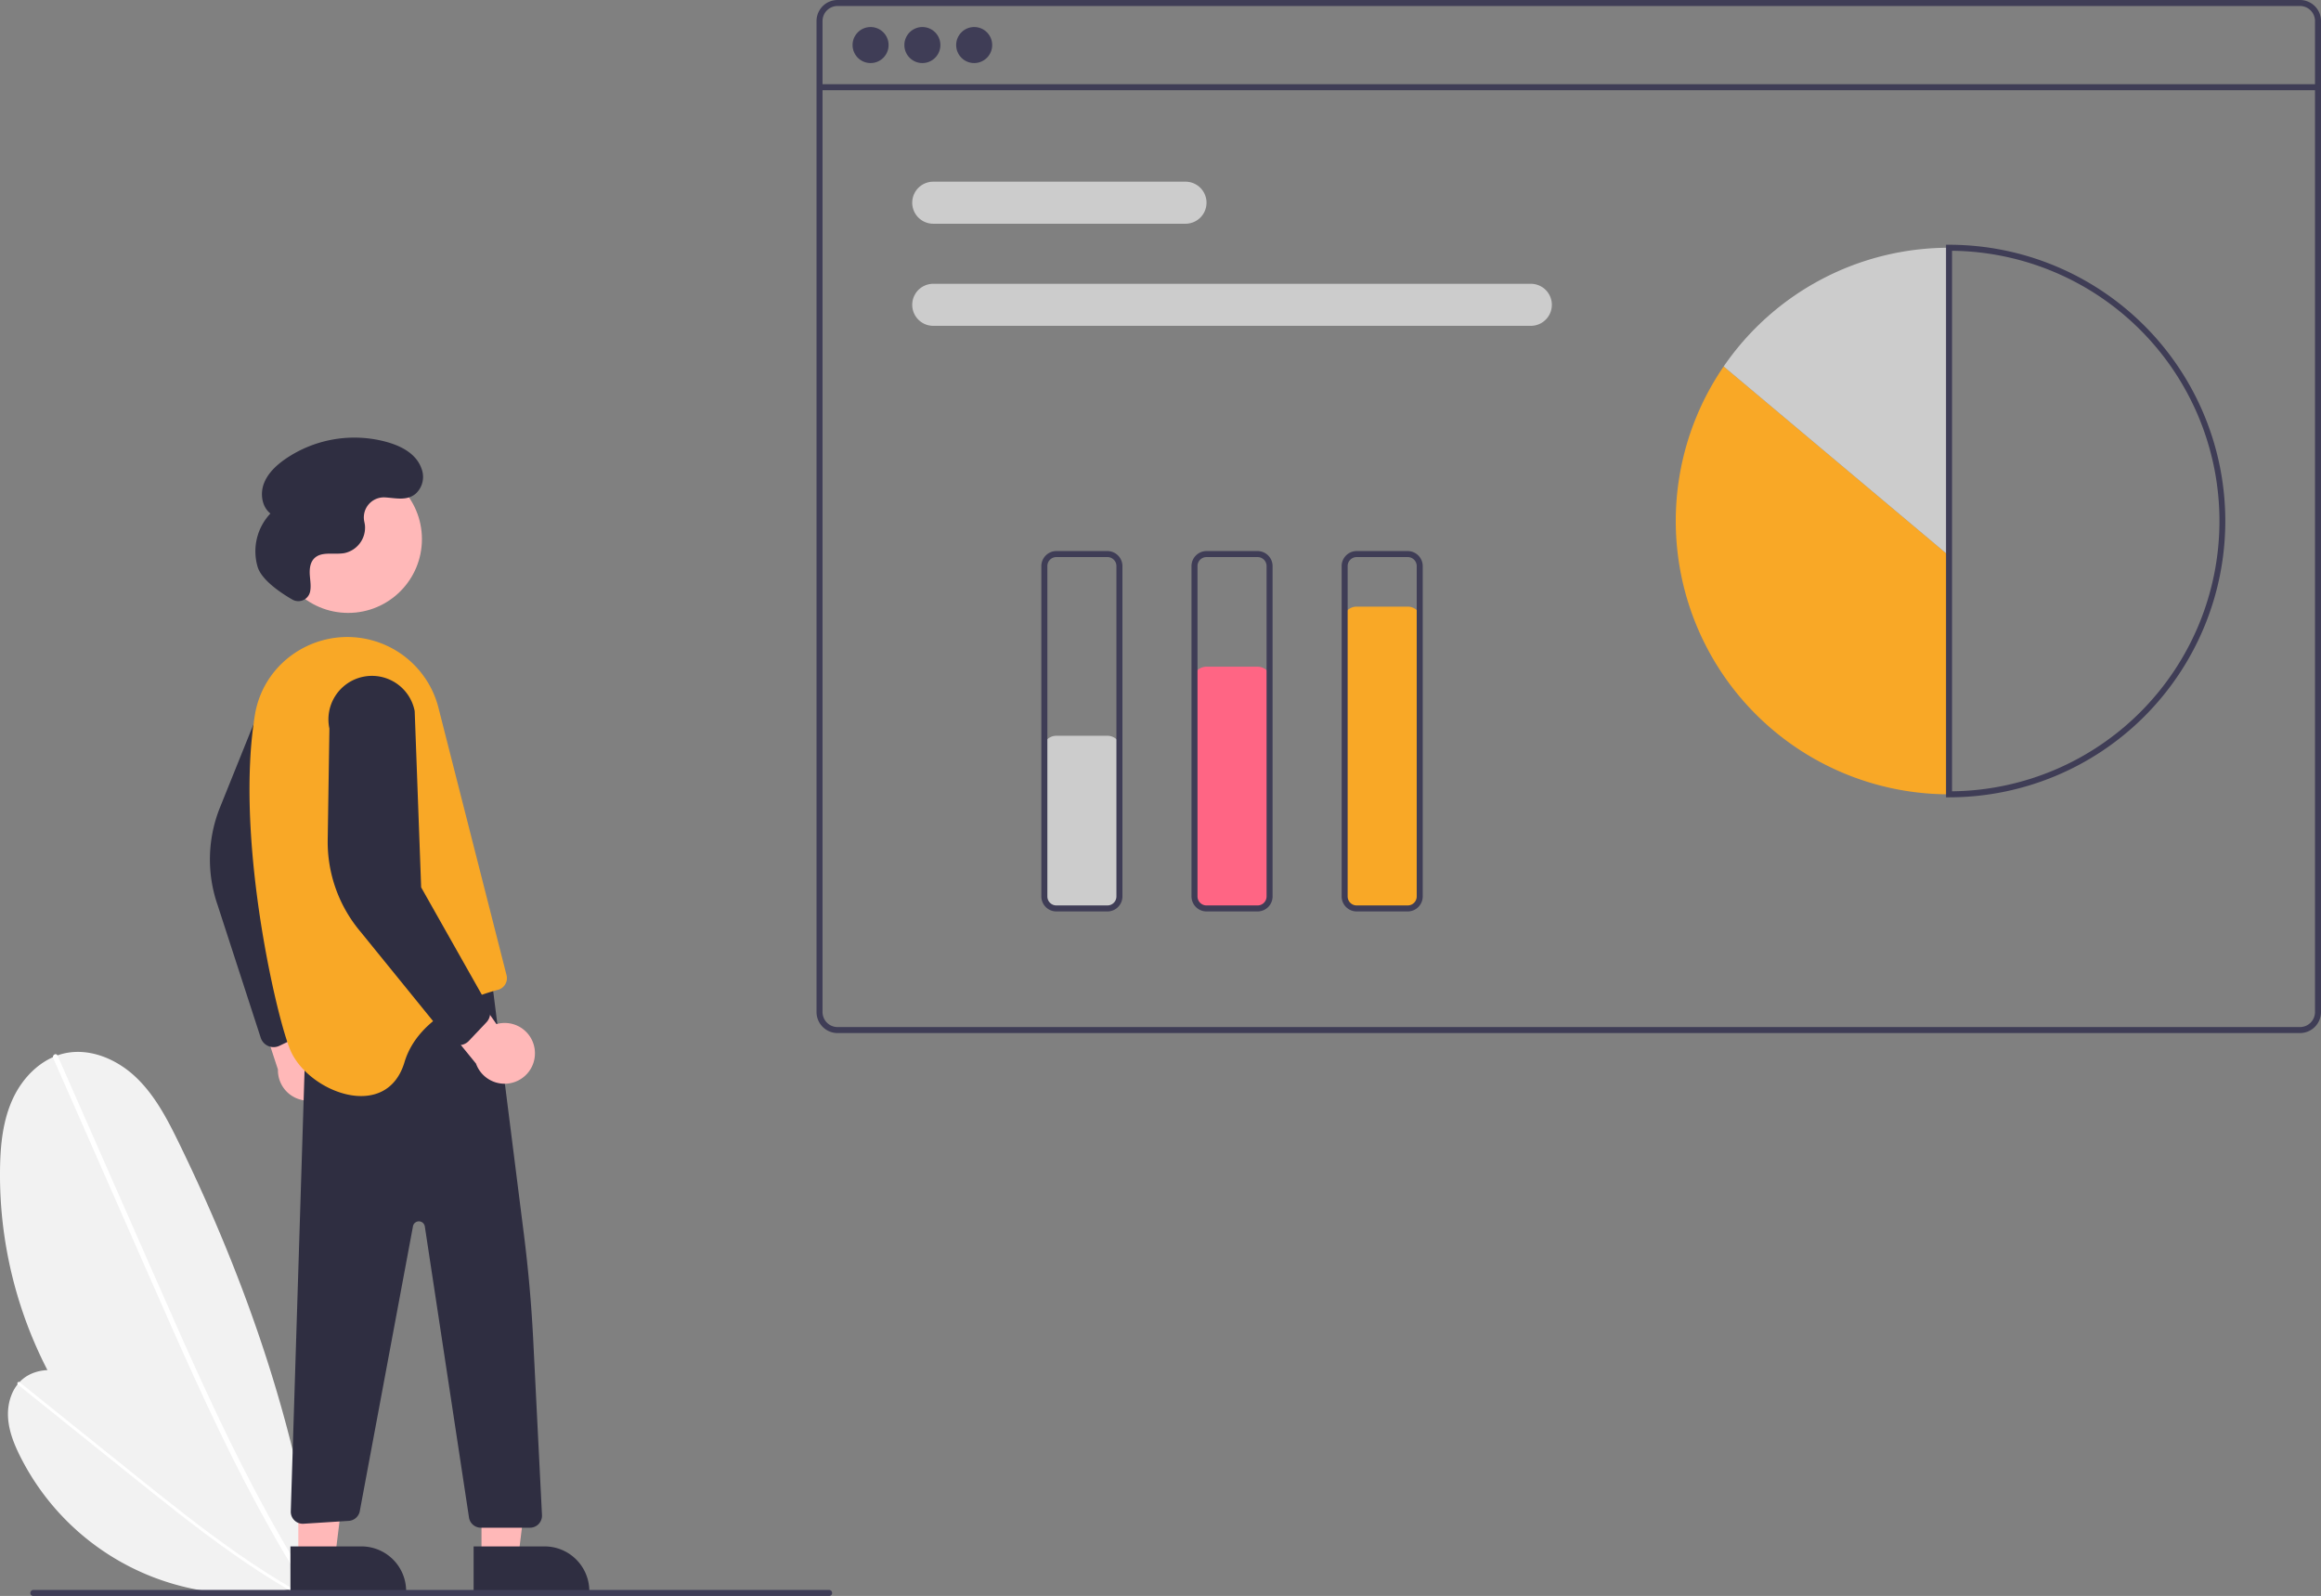 <svg data-name="Layer 1" xmlns="http://www.w3.org/2000/svg" width="772.909" height="531.441"><rect width="100%" height="100%" fill="#808080" stroke="none"/><path d="M106.07 528.4A141.78 141.78 0 01.015 389.006c.122-7.912.954-15.99 4.28-23.17s9.504-13.39 17.232-15.091c8.434-1.857 17.333 1.938 23.619 7.86s10.406 13.737 14.198 21.496c22.837 46.734 40.19 96.88 46.686 148.488z" fill="#f2f2f2"/><path d="M17.702 352.304l16.006 36.367 16.006 36.367c5.069 11.518 10.128 23.04 15.368 34.482 5.193 11.34 10.565 22.603 16.295 33.684 5.722 11.064 11.804 21.949 18.405 32.515q1.233 1.973 2.49 3.932c.58.904 2.03.065 1.447-.845-6.728-10.488-12.928-21.306-18.742-32.324-5.82-11.03-11.261-22.258-16.5-33.575-5.268-11.377-10.332-22.846-15.384-34.32q-7.975-18.117-15.948-36.236L21.14 355.984l-1.991-4.525c-.434-.984-1.877-.133-1.446.845z" fill="#fff"/><path d="M99.392 528.653A82.967 82.967 0 016.7 484.913c-2.073-4.142-3.821-8.56-4.033-13.186s1.32-9.517 4.872-12.487c3.878-3.24 9.523-3.673 14.385-2.295s9.111 4.322 13.174 7.327c24.474 18.098 47.02 39.449 64.325 64.49z" fill="#f2f2f2"/><path d="M5.974 461.083l18.128 14.56 18.128 14.56c5.74 4.611 11.478 9.228 17.287 13.753 5.758 4.486 11.587 8.883 17.554 13.09 5.958 4.2 12.054 8.208 18.333 11.912q1.173.692 2.355 1.37c.545.312 1.071-.515.522-.83-6.324-3.629-12.463-7.572-18.456-11.723-6-4.155-11.855-8.515-17.63-12.976-5.807-4.485-11.533-9.073-17.253-13.666L26.88 476.625l-18.128-14.56-2.256-1.812c-.49-.394-1.01.438-.522.83z" fill="#fff"/><path d="M765.91 0h-487a7.008 7.008 0 00-7 7v330a7.008 7.008 0 007 7h487a7.008 7.008 0 007-7V7a7.008 7.008 0 00-7-7zm5 337a5.002 5.002 0 01-5 5h-487a5.002 5.002 0 01-5-5V7a5.002 5.002 0 015-5h487a5.002 5.002 0 015 5z" fill="#3f3d56"/><path fill="#3f3d56" d="M272.909 28.04h499v2h-499z"/><circle cx="289.909" cy="15" r="6" fill="#3f3d56"/><circle cx="307.159" cy="15" r="6" fill="#3f3d56"/><circle cx="324.409" cy="15" r="6" fill="#3f3d56"/><path d="M394.778 74.5h-84a7 7 0 110-14h84a7 7 0 010 14zM509.778 108.5h-199a7 7 0 010-14h199a7 7 0 010 14z" fill="#ccc"/><path d="M573.997 122.023A91.004 91.004 0 00649.041 264.5v-79.44z" fill="#f9a826"/><path d="M649.041 82.5a90.896 90.896 0 00-75.044 39.523l75.044 63.037z" fill="#ccc"/><path d="M649.041 265.5h-1v-184h1a92 92 0 110 184zm1-181.995v179.99a90 90 0 000-179.99z" fill="#3f3d56"/><path d="M368.778 303h-17a4.505 4.505 0 01-4.5-4.5v-49a4.505 4.505 0 014.5-4.5h17a4.505 4.505 0 014.5 4.5v49a4.505 4.505 0 01-4.5 4.5z" fill="#ccc"/><path d="M418.778 303h-17a4.505 4.505 0 01-4.5-4.5v-72a4.505 4.505 0 014.5-4.5h17a4.505 4.505 0 014.5 4.5v72a4.505 4.505 0 01-4.5 4.5z" fill="#ff6584"/><path d="M468.778 303h-17a4.505 4.505 0 01-4.5-4.5v-92a4.505 4.505 0 014.5-4.5h17a4.505 4.505 0 014.5 4.5v92a4.505 4.505 0 01-4.5 4.5z" fill="#f9a826"/><path d="M368.778 303.5h-17a5.006 5.006 0 01-5-5v-110a5.006 5.006 0 015-5h17a5.006 5.006 0 015 5v110a5.006 5.006 0 01-5 5zm-17-118a3.003 3.003 0 00-3 3v110a3.003 3.003 0 003 3h17a3.003 3.003 0 003-3v-110a3.003 3.003 0 00-3-3zM418.778 303.5h-17a5.006 5.006 0 01-5-5v-110a5.006 5.006 0 015-5h17a5.006 5.006 0 015 5v110a5.006 5.006 0 01-5 5zm-17-118a3.003 3.003 0 00-3 3v110a3.003 3.003 0 003 3h17a3.003 3.003 0 003-3v-110a3.003 3.003 0 00-3-3zM468.778 303.5h-17a5.006 5.006 0 01-5-5v-110a5.006 5.006 0 015-5h17a5.006 5.006 0 015 5v110a5.006 5.006 0 01-5 5zm-17-118a3.003 3.003 0 00-3 3v110a3.003 3.003 0 003 3h17a3.003 3.003 0 003-3v-110a3.003 3.003 0 00-3-3z" fill="#3f3d56"/><path d="M112.431 359.003a10.056 10.056 0 00-8.784-12.673l-8.6-34.684-12.587 13.653 10.096 30.844a10.11 10.11 0 0019.875 2.86z" fill="#ffb8b8"/><path d="M89.375 348.335a4.505 4.505 0 01-2.518-2.67l-14.356-44.178a46.373 46.373 0 01.764-32.635l13.838-34.355a14.497 14.497 0 1128.599 4.767l-19.093 55.558 6.683 45.238a4.515 4.515 0 01-2.54 4.504l-7.708 3.679a4.506 4.506 0 01-2.659.38 4.455 4.455 0 01-1.01-.288z" fill="#2f2e41"/><path fill="#ffb8b8" d="M160.343 518.443l12.26-.001 5.832-47.288-18.094.001.002 47.288z"/><path d="M196.247 529.825l-38.53.002-.001-14.887h23.644a14.887 14.887 0 0114.887 14.885z" fill="#2f2e41"/><path fill="#ffb8b8" d="M99.343 518.443l12.26-.001 5.832-47.288-18.094.001.002 47.288z"/><path d="M135.247 529.825l-38.53.002-.001-14.887h23.644a14.887 14.887 0 0114.887 14.885zM163.694 325.711l10.777 85.386q2.222 17.608 3.11 35.346l2.903 58.068a4 4 0 01-3.995 4.2h-16.356a4 4 0 01-3.955-3.4l-14.71-96.913a2 2 0 00-3.943-.067l-17.722 94.917a4 4 0 01-3.626 3.184l-15.054.955a4 4 0 01-4.29-4.114l4.861-155.562z" fill="#2f2e41"/><circle cx="115.946" cy="179.53" r="24.561" fill="#ffb8b8"/><path d="M96.694 349.711c6 14 32 24 38 4 4.64-15.46 23.02-21.96 31.13-24.11a4.016 4.016 0 002.86-4.86l-22.67-89.05a31.272 31.272 0 00-21.06-22.16c-18.02-5.58-37.02 5.91-40.07 24.52a137.157 137.157 0 00-1.59 15.76c-1.88 39.29 9.45 86.68 13.4 95.9z" fill="#f9a826"/><path d="M178.084 349.686a10.056 10.056 0 00-12.753-8.668l-20.492-29.275L138 329.008l20.509 25.153a10.11 10.11 0 0019.574-4.475z" fill="#ffb8b8"/><path d="M152.734 348.019a4.505 4.505 0 01-3.309-1.586l-29.277-36.065a46.374 46.374 0 01-11.018-30.728l.564-37.033a14.497 14.497 0 1128.4-5.832l2.155 58.707 22.498 39.813a4.515 4.515 0 01-.751 5.116l-5.872 6.203a4.506 4.506 0 01-2.344 1.31 4.455 4.455 0 01-1.046.095zM97.304 199.62a4.007 4.007 0 005.902-2.369l.014-.056c.446-1.864.076-3.81-.052-5.723s.06-4.013 1.362-5.42c2.428-2.62 6.747-1.23 10.258-1.894a8.664 8.664 0 006.74-9.253c-.05-.397-.128-.795-.216-1.193a6.673 6.673 0 016.927-8.081c3.548.203 7.378 1.278 10.313-1.35a7.608 7.608 0 001.827-8.201c-1.677-4.839-6.414-7.372-11.102-8.764a40.62 40.62 0 00-34.43 5.65c-2.962 2.087-5.727 4.71-6.99 8.105s-.652 7.68 2.194 9.922a18.332 18.332 0 00-4.247 17.807c1.406 4.53 8.115 8.872 11.5 10.82z" fill="#2f2e41"/><path d="M276.106 531.44h-265a1 1 0 010-2h265a1 1 0 010 2z" fill="#3f3d56"/></svg>